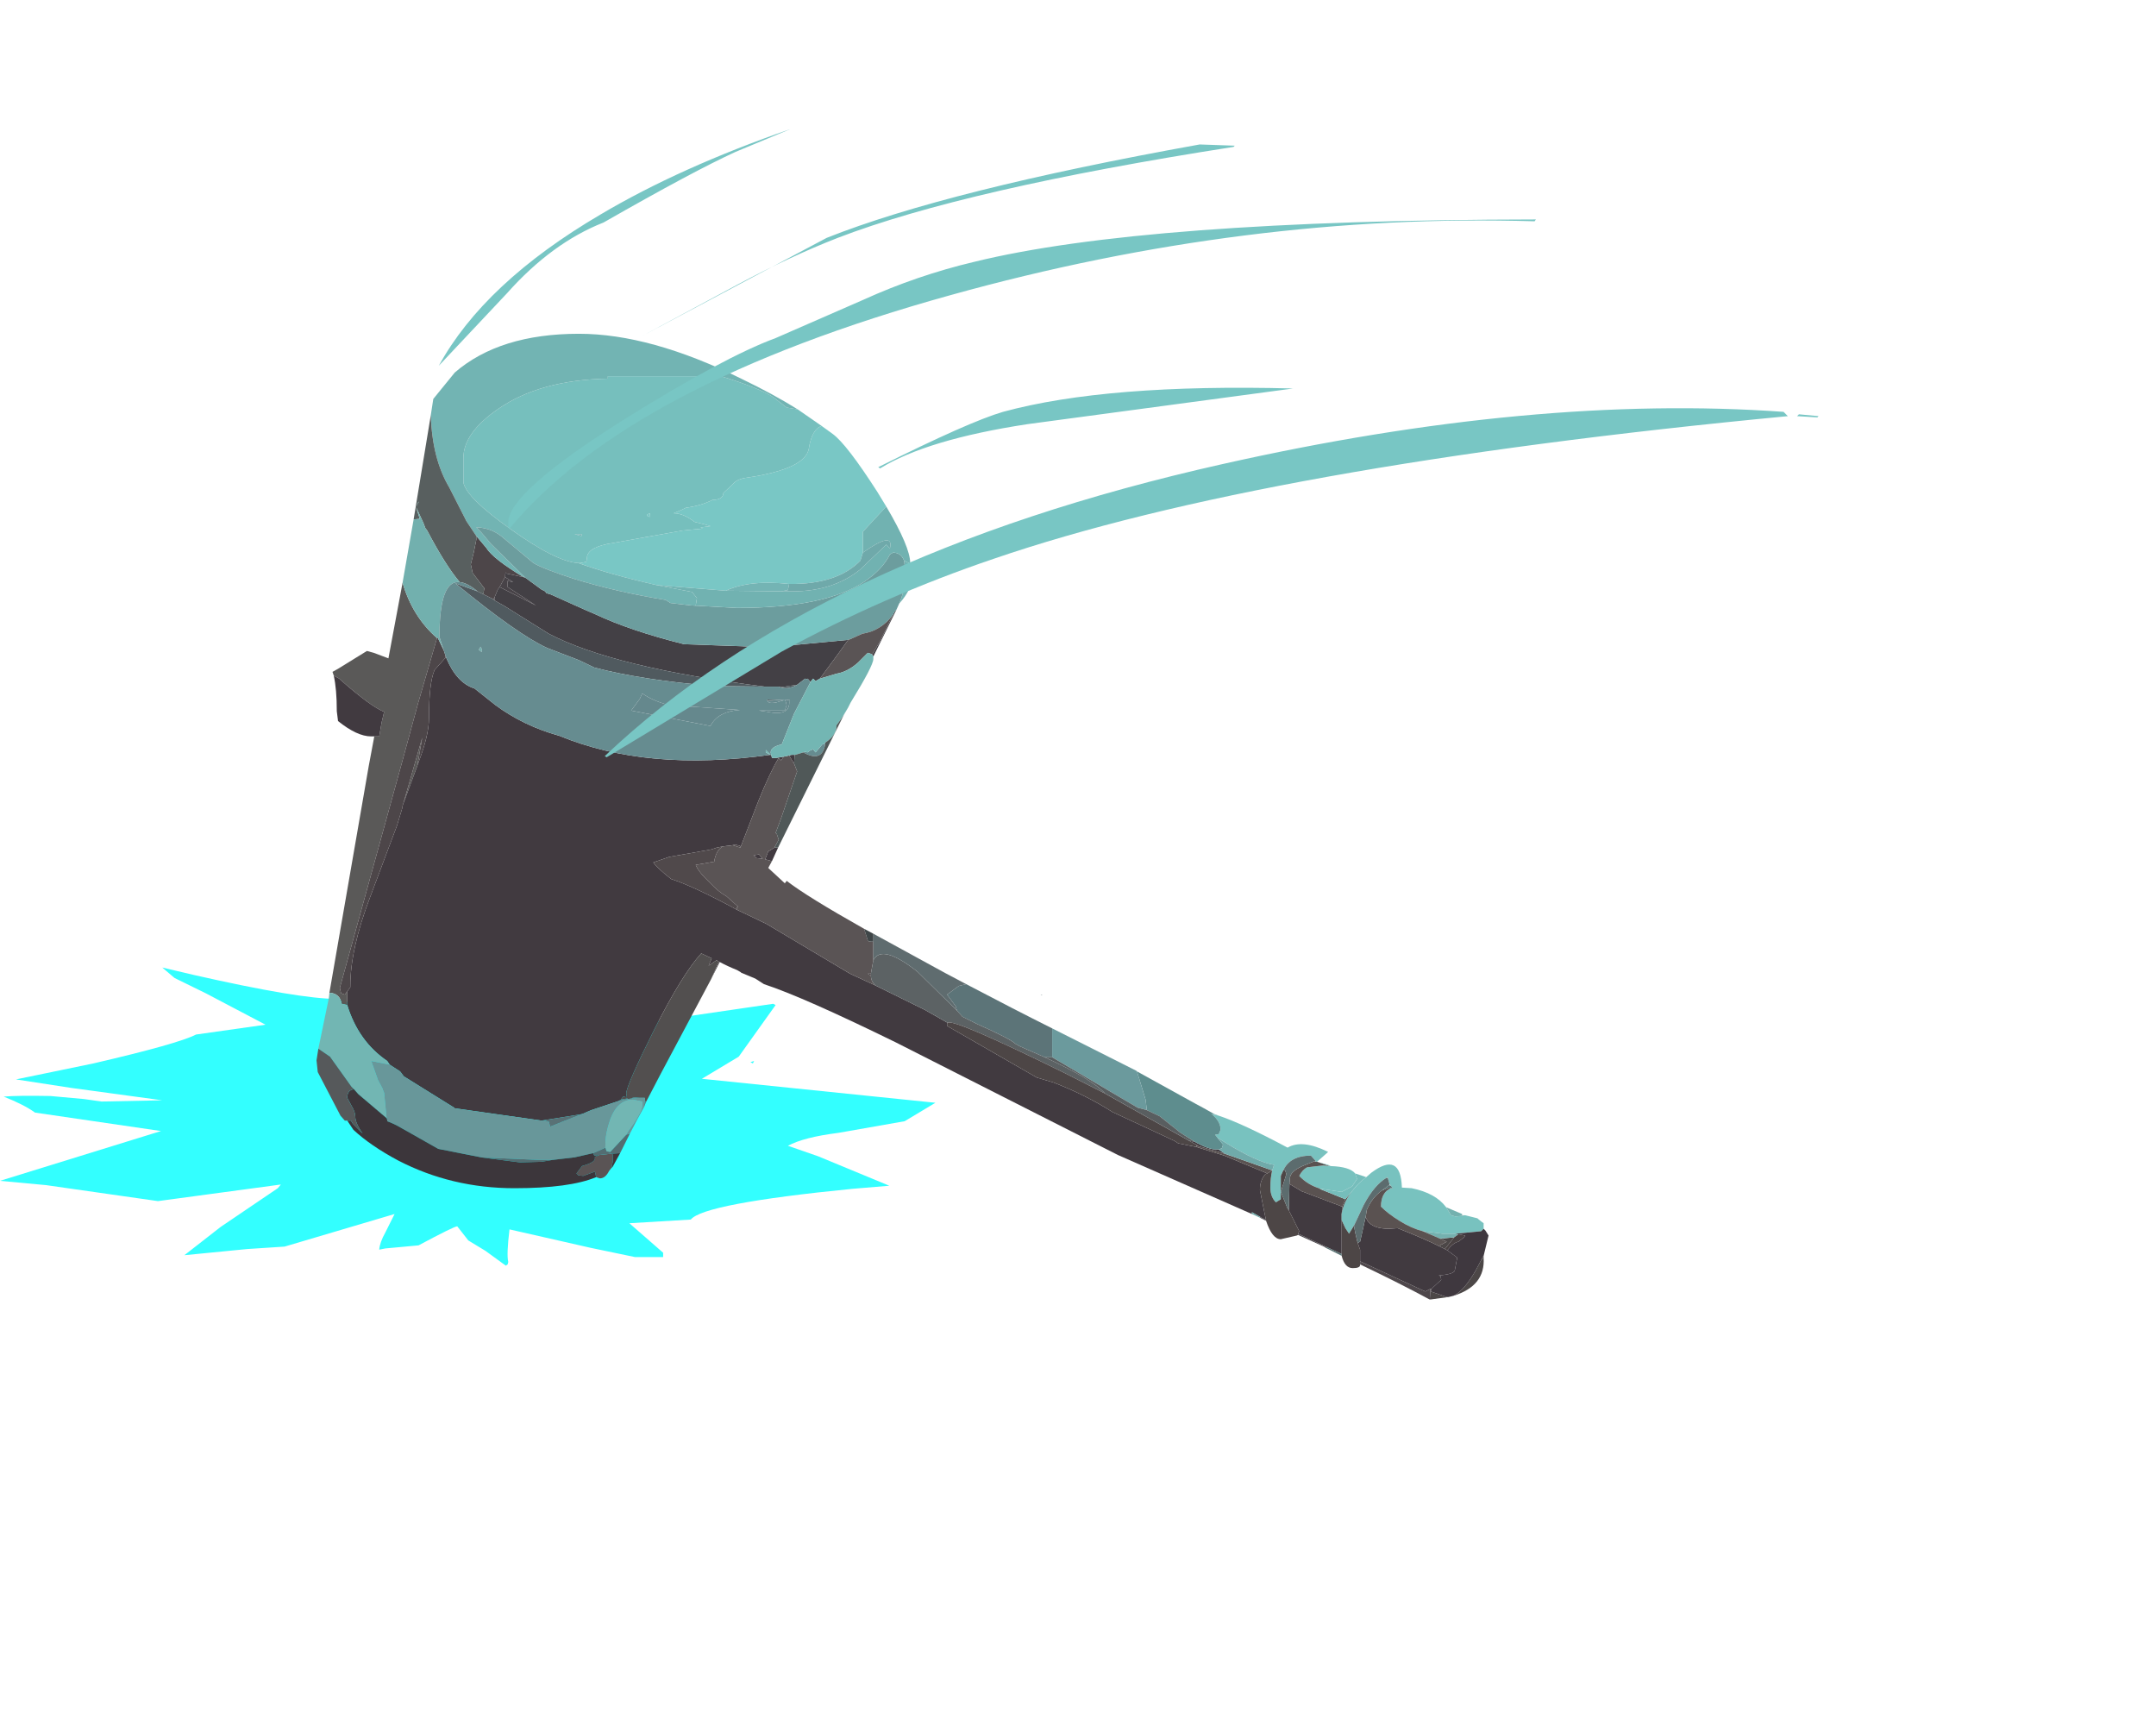 <?xml version="1.0" encoding="UTF-8" standalone="no"?>
<svg xmlns:xlink="http://www.w3.org/1999/xlink" height="139.35px" width="175.4px" xmlns="http://www.w3.org/2000/svg">
  <g transform="matrix(1, 0, 0, 1, 39.85, 83.75)">
    <use height="25.9" transform="matrix(1.0, 0.0, 0.0, 1.0, -39.85, -6.7)" width="76.1" xlink:href="#shape0"/>
    <use height="78.55" transform="matrix(1.0, 0.0, 0.0, 1.0, -14.1, -56.6)" width="95.35" xlink:href="#shape1"/>
    <use height="51.1" transform="matrix(1.0, 0.0, 0.0, 1.0, -4.15, -73.25)" width="112.25" xlink:href="#shape2"/>
  </g>
  <defs>
    <g id="shape0" transform="matrix(1, 0, 0, 1, 39.85, 6.7)">
      <path d="M21.4 2.75 L21.2 2.65 21.5 2.55 21.4 2.75 M8.0 -6.4 Q8.0 -5.1 5.75 -2.6 L2.5 0.85 2.5 1.0 14.15 -0.8 23.05 -2.1 23.25 -2.0 20.25 2.2 17.25 4.0 36.25 5.95 33.75 7.45 28.35 8.4 Q25.55 8.75 24.25 9.45 L26.7 10.3 32.5 12.7 29.5 12.95 Q17.4 14.15 16.35 15.45 L11.35 15.75 14.1 18.15 14.1 18.5 11.8 18.5 8.2 17.75 1.6 16.25 Q1.35 18.3 1.5 18.9 L1.45 19.1 1.3 19.2 -0.35 18.0 -1.75 17.15 -2.65 16.0 Q-2.9 16.0 -5.8 17.55 L-8.5 17.8 -9.0 17.9 Q-8.95 17.3 -8.5 16.5 L-7.75 15.0 -16.7 17.65 -19.75 17.85 -24.85 18.35 -21.9 16.05 -17.25 12.9 -17.0 12.6 -27.0 13.95 -36.1 12.65 -39.85 12.3 -26.75 8.25 -37.0 6.75 Q-37.9 6.1 -39.55 5.45 -38.45 5.35 -35.75 5.4 L-33.0 5.65 -31.6 5.85 -26.65 5.75 -34.0 4.75 -38.55 4.05 -32.25 2.75 Q-25.35 1.15 -23.9 0.4 L-18.25 -0.4 -23.1 -2.95 -25.65 -4.2 -26.65 -5.05 -24.1 -4.45 Q-15.5 -2.5 -12.5 -2.5 L-12.35 -2.5 -9.65 -1.65 Q-6.45 -1.65 1.5 -4.8 8.0 -7.4 8.0 -6.4" fill="#33ffff" fill-rule="evenodd" stroke="none"/>
    </g>
    <g id="shape1" transform="matrix(1, 0, 0, 1, 14.1, 56.6)">
      <path d="M-3.6 -30.4 L-3.55 -30.25 -3.65 -30.2 -3.6 -30.4 M-13.05 -3.0 L-9.85 -21.45 -9.4 -23.85 -9.0 -23.85 -8.8 -25.0 -8.6 -25.85 Q-9.65 -26.25 -12.15 -28.45 L-12.25 -28.55 -12.7 -28.8 -12.8 -29.1 -12.35 -29.35 -10.0 -30.8 -9.45 -30.65 -8.25 -30.2 -7.1 -36.35 Q-6.3 -33.6 -4.3 -31.85 L-4.5 -31.15 -5.85 -26.5 -7.1 -21.9 -12.2 -3.4 -12.1 -2.95 -11.8 -2.85 -11.6 -3.1 -11.6 -2.85 -11.6 -2.0 -12.05 -2.1 Q-12.2 -2.95 -13.05 -3.0 M-7.05 -18.35 L-5.5 -23.75 -5.9 -21.45 -7.05 -18.35" fill="#5a5958" fill-rule="evenodd" stroke="none"/>
      <path d="M-3.55 -30.25 Q-2.7 -28.2 -1.25 -27.75 L0.45 -26.4 Q2.75 -24.7 5.65 -23.9 12.8 -20.95 22.8 -22.35 L22.85 -22.35 22.9 -22.3 22.95 -22.1 23.05 -22.1 23.3 -22.1 23.9 -22.2 23.7 -21.9 23.5 -22.1 Q22.8 -20.95 21.85 -18.6 L20.4 -14.85 20.35 -14.95 19.95 -15.05 19.75 -15.0 18.95 -14.9 18.45 -14.8 18.0 -14.65 14.6 -14.05 13.3 -13.6 Q13.6 -13.15 14.75 -12.25 16.6 -11.65 20.1 -9.75 L22.5 -8.6 29.3 -4.55 31.35 -3.6 35.4 -1.6 37.25 -0.55 37.2 -0.5 37.2 -0.3 44.5 3.9 45.85 4.3 Q48.45 5.3 50.65 6.7 L55.7 9.05 56.0 9.25 57.5 9.55 59.75 10.25 63.25 11.7 63.1 11.75 Q62.65 12.25 62.65 13.05 L63.05 15.05 63.15 15.5 62.7 15.25 62.0 14.85 62.0 15.0 51.1 10.2 33.05 1.05 Q25.5 -2.65 22.3 -3.7 L21.6 -4.15 20.4 -4.65 20.45 -4.65 20.1 -4.85 Q19.35 -5.15 18.7 -5.5 L18.0 -4.1 18.55 -5.35 18.65 -5.5 18.45 -5.65 17.8 -5.2 18.05 -5.8 17.2 -6.2 Q15.65 -4.5 13.4 -0.05 11.1 4.55 11.1 5.2 L11.15 5.5 11.1 5.5 10.85 5.45 10.65 5.7 10.5 5.8 8.25 6.55 7.55 6.85 7.35 6.9 4.2 7.4 -2.85 6.4 -2.9 6.35 -7.0 3.8 -7.3 3.4 -8.15 2.85 -8.35 2.55 Q-10.7 0.95 -11.6 -2.0 L-11.6 -2.85 -11.6 -3.1 -11.35 -3.45 -11.35 -3.55 Q-11.35 -6.55 -9.75 -10.75 L-7.55 -16.6 -7.1 -18.1 -7.1 -18.2 -7.05 -18.35 -5.9 -21.45 -5.8 -21.75 Q-4.95 -23.95 -4.95 -25.35 -4.95 -28.2 -4.5 -29.25 L-3.65 -30.2 -3.55 -30.25 M24.35 -22.3 L24.55 -22.35 24.8 -22.35 24.75 -21.65 24.65 -21.8 24.35 -22.3 M23.15 -14.8 L23.45 -14.8 22.95 -13.7 22.4 -13.85 22.65 -14.5 22.75 -14.55 23.15 -14.8 M21.6 -14.2 L21.9 -14.25 22.2 -13.9 21.7 -13.95 21.45 -14.2 21.6 -14.2 M31.0 -4.55 L31.0 -4.4 30.75 -4.55 31.0 -4.55 M70.6 17.35 L70.8 17.25 71.25 15.25 71.4 15.55 Q71.85 16.2 73.15 16.2 L73.85 16.15 Q76.0 17.0 77.2 17.6 L77.7 17.85 77.9 17.95 78.7 18.55 78.5 19.6 Q78.4 19.9 77.2 20.0 L77.35 20.05 77.4 20.35 76.75 20.95 76.6 21.1 76.5 21.1 76.1 21.3 70.8 18.85 70.8 17.9 70.6 17.35 M59.3 9.75 L59.8 10.1 57.55 9.45 57.55 9.4 56.9 9.05 57.3 9.1 Q58.45 9.75 59.1 9.75 L59.3 9.75 M65.05 12.55 L66.05 13.15 69.35 14.4 69.35 14.45 69.3 15.0 69.3 15.4 69.3 15.5 69.3 16.4 69.3 17.95 69.3 18.25 68.0 17.65 65.75 16.6 65.85 16.4 65.0 14.7 65.05 12.55 M-9.4 -23.85 L-9.65 -23.85 Q-10.8 -23.85 -12.35 -25.1 L-12.45 -25.9 Q-12.45 -27.7 -12.7 -28.8 L-12.25 -28.55 -12.15 -28.45 Q-9.65 -26.25 -8.6 -25.85 L-8.8 -25.0 -9.0 -23.85 -9.4 -23.85" fill="#413a40" fill-rule="evenodd" stroke="none"/>
      <path d="M-1.1 -40.15 L-0.3 -39.2 Q0.25 -38.3 2.75 -36.8 L1.35 -37.1 Q1.25 -37.35 1.25 -36.85 L0.8 -36.0 0.65 -35.8 0.4 -35.2 0.3 -35.0 -0.5 -35.4 -0.5 -35.6 -0.45 -35.9 -1.4 -37.15 -1.55 -37.85 -1.3 -38.85 -1.1 -39.85 -1.1 -40.15 M-3.75 -30.85 L-3.6 -30.4 -3.65 -30.2 -4.5 -29.25 Q-4.95 -28.2 -4.95 -25.35 -4.95 -23.95 -5.8 -21.75 L-5.9 -21.45 -5.5 -23.75 -7.05 -18.35 -7.1 -18.2 -7.1 -18.1 -7.55 -16.6 -9.75 -10.75 Q-11.35 -6.55 -11.35 -3.55 L-11.35 -3.45 -11.6 -3.1 -11.8 -2.85 -12.1 -2.95 -12.2 -3.4 -7.1 -21.9 -5.85 -26.5 -4.5 -31.15 -4.3 -31.85 -4.25 -31.9 -3.75 -30.85" fill="#4d4649" fill-rule="evenodd" stroke="none"/>
      <path d="M13.6 -36.15 Q9.85 -37.0 7.2 -37.95 L7.35 -37.95 7.85 -38.05 7.9 -38.35 Q7.9 -39.15 9.55 -39.5 L15.7 -40.6 17.3 -40.75 17.15 -40.85 17.95 -40.95 17.45 -41.1 16.65 -41.3 Q15.75 -42.0 14.95 -42.0 L15.55 -42.25 15.95 -42.45 Q17.15 -42.6 18.15 -43.1 L18.35 -43.1 Q19.0 -43.2 19.0 -43.65 L19.75 -44.35 Q20.1 -44.8 20.95 -44.9 25.65 -45.6 25.95 -47.25 26.2 -48.85 27.0 -49.1 L27.9 -48.45 Q29.05 -47.6 31.55 -43.7 L32.25 -42.55 30.35 -40.5 30.35 -39.65 30.35 -38.8 30.15 -38.15 Q28.25 -36.2 24.35 -36.25 21.15 -36.6 19.2 -35.7 L13.6 -36.15 M13.0 -41.85 L13.0 -41.7 Q12.55 -41.85 13.05 -42.0 L13.0 -41.85" fill="#79c7c5" fill-opacity="0.996" fill-rule="evenodd" stroke="none"/>
      <path d="M7.2 -37.95 Q5.4 -38.05 1.7 -40.7 -1.9 -43.25 -2.15 -44.5 L-2.15 -44.65 -2.15 -46.5 Q-2.15 -48.55 0.7 -50.5 4.1 -52.85 9.6 -52.95 L9.6 -53.15 18.8 -53.15 Q21.9 -52.2 23.05 -51.45 L24.15 -50.6 25.05 -50.45 27.0 -49.1 Q26.2 -48.85 25.95 -47.25 25.65 -45.6 20.95 -44.9 20.1 -44.8 19.75 -44.35 L19.0 -43.65 Q19.0 -43.2 18.35 -43.1 L18.15 -43.1 Q17.15 -42.6 15.95 -42.45 L15.55 -42.25 14.95 -42.0 Q15.75 -42.0 16.65 -41.3 L17.45 -41.1 17.95 -40.95 17.15 -40.85 17.3 -40.75 15.7 -40.6 9.55 -39.5 Q7.9 -39.15 7.9 -38.35 L7.85 -38.05 7.35 -37.95 7.2 -37.95 M13.0 -41.85 L13.05 -42.0 Q12.55 -41.85 13.0 -41.7 L13.0 -41.85 M7.5 -40.3 L6.9 -40.3 7.45 -40.15 7.5 -40.3" fill="#76bfbd" fill-opacity="0.996" fill-rule="evenodd" stroke="none"/>
      <path d="M25.05 -50.45 L24.15 -50.6 23.05 -51.45 Q21.9 -52.2 18.8 -53.15 L9.6 -53.15 9.6 -52.95 Q4.1 -52.85 0.7 -50.5 -2.15 -48.55 -2.15 -46.5 L-2.15 -44.65 -2.15 -44.5 Q-1.9 -43.25 1.7 -40.7 5.4 -38.05 7.2 -37.95 9.85 -37.0 13.6 -36.15 L16.45 -35.6 16.85 -35.1 16.75 -34.5 16.45 -34.5 16.4 -34.5 14.7 -34.7 14.3 -34.95 Q10.3 -35.6 6.9 -36.65 4.4 -37.45 3.55 -37.95 L1.15 -39.95 Q0.2 -40.8 -1.0 -40.85 L-1.1 -40.85 -0.7 -40.45 0.1 -39.5 2.9 -36.75 2.75 -36.8 Q0.25 -38.3 -0.3 -39.2 L-1.1 -40.15 -1.9 -41.35 -3.3 -44.1 Q-4.7 -46.45 -4.8 -50.0 L-4.6 -51.3 -2.85 -53.45 Q0.8 -56.6 7.25 -56.6 13.05 -56.6 20.45 -52.95 23.05 -51.7 25.05 -50.45 M33.3 -34.65 Q33.75 -35.65 33.75 -36.8 L33.75 -37.75 33.7 -38.15 34.2 -37.9 34.4 -37.1 Q34.4 -35.85 33.3 -34.65" fill="#72b4b3" fill-rule="evenodd" stroke="none"/>
      <path d="M-4.8 -50.0 Q-4.7 -46.45 -3.3 -44.1 L-1.9 -41.35 -1.1 -40.15 -1.1 -39.85 -1.3 -38.85 -1.55 -37.85 -1.4 -37.15 -0.45 -35.9 -0.5 -35.6 -0.5 -35.4 -1.0 -35.65 Q-1.85 -36.35 -2.45 -36.4 -3.6 -37.75 -5.1 -40.6 L-5.25 -40.8 -5.4 -41.2 -6.0 -42.5 -5.7 -41.55 -6.2 -41.5 -4.8 -50.0 M-5.8 -42.9 L-5.8 -42.95 -6.0 -42.5 -5.8 -42.9" fill="#585f5f" fill-rule="evenodd" stroke="none"/>
      <path d="M-2.45 -36.4 Q-4.1 -36.6 -4.1 -31.95 L-3.75 -30.85 -4.25 -31.9 -4.3 -31.85 Q-6.3 -33.6 -7.1 -36.35 L-6.2 -41.5 -5.7 -41.55 -6.0 -42.5 -5.4 -41.2 -5.25 -40.8 -5.1 -40.6 Q-3.6 -37.75 -2.45 -36.4 M-5.8 -42.9 L-6.0 -42.5 -5.8 -42.95 -5.8 -42.9 M-0.75 -31.15 L-0.65 -30.95 -0.65 -30.7 -0.9 -30.9 -0.75 -31.15" fill="#72b0ae" fill-rule="evenodd" stroke="none"/>
      <path d="M23.7 -35.65 L19.2 -35.7 Q21.15 -36.6 24.35 -36.25 L24.25 -35.75 23.7 -35.65 M26.05 -32.45 L26.9 -32.45 23.3 -31.95 23.05 -31.95 24.1 -32.15 25.2 -32.15 26.05 -32.45 M7.5 -40.3 L7.45 -40.15 6.9 -40.3 7.5 -40.3" fill="#74b4b4" fill-rule="evenodd" stroke="none"/>
      <path d="M2.75 -36.8 L2.9 -36.75 4.2 -35.8 4.5 -35.65 4.6 -35.5 4.95 -35.4 7.85 -34.1 8.55 -33.8 Q11.4 -32.45 15.8 -31.35 L22.75 -31.1 29.15 -31.7 28.4 -30.65 26.85 -28.55 26.5 -28.35 26.3 -28.55 26.1 -28.3 26.05 -28.3 25.95 -28.45 25.85 -28.55 25.8 -28.5 25.65 -28.55 25.0 -28.05 23.65 -27.85 23.5 -27.9 22.35 -27.9 Q10.05 -29.45 4.8 -32.2 L1.2 -34.45 0.4 -34.9 0.4 -35.2 0.65 -35.8 0.8 -36.0 3.75 -34.5 1.45 -36.0 1.45 -36.5 1.9 -36.4 1.25 -36.8 1.25 -36.85 Q1.25 -37.35 1.35 -37.1 L2.75 -36.8 M31.1 -30.5 L31.75 -31.6 32.8 -33.75 32.9 -33.95 33.1 -34.2 31.2 -30.35 31.1 -30.5" fill="#434045" fill-rule="evenodd" stroke="none"/>
      <path d="M2.9 -36.75 L0.1 -39.5 -0.7 -40.45 -1.1 -40.85 -1.0 -40.85 Q0.2 -40.8 1.15 -39.95 L3.55 -37.95 Q4.4 -37.45 6.9 -36.65 10.3 -35.6 14.3 -34.95 L14.7 -34.7 16.4 -34.5 16.45 -34.5 20.1 -34.3 Q27.3 -34.3 30.5 -36.45 31.95 -37.45 32.55 -38.65 L32.8 -38.8 Q33.45 -38.8 33.7 -38.15 L33.75 -37.75 33.75 -36.8 Q33.75 -35.65 33.3 -34.65 L33.1 -34.2 32.9 -33.95 32.8 -33.75 Q31.85 -32.45 30.3 -32.2 L29.3 -31.75 29.15 -31.7 22.75 -31.1 15.8 -31.35 Q11.4 -32.45 8.55 -33.8 L7.85 -34.1 4.95 -35.4 4.6 -35.5 4.5 -35.65 4.2 -35.8 2.9 -36.75 M26.05 -32.45 L25.2 -32.15 24.1 -32.15 23.05 -31.95 23.3 -31.95 26.9 -32.45 26.05 -32.45" fill="#6c9d9e" fill-rule="evenodd" stroke="none"/>
      <path d="M23.65 -27.85 L25.0 -28.05 Q24.4 -27.7 23.8 -27.8 L23.65 -27.85 M22.6 -26.75 L22.55 -26.8 22.55 -26.85 23.8 -26.8 23.5 -26.8 22.6 -26.75 M24.15 -26.8 L24.4 -26.85 24.35 -26.8 24.15 -26.8 M0.4 -34.9 L1.2 -34.45 4.8 -32.2 Q10.05 -29.45 22.35 -27.9 L18.15 -27.95 Q12.3 -28.45 8.5 -29.45 L7.25 -30.05 4.65 -31.05 Q2.25 -32.15 -2.8 -36.3 L-1.0 -35.65 -0.5 -35.4 0.3 -35.0 0.4 -34.9" fill="#505a5f" fill-rule="evenodd" stroke="none"/>
      <path d="M22.35 -27.9 L23.5 -27.9 23.65 -27.85 23.8 -27.8 Q24.4 -27.7 25.0 -28.05 L25.65 -28.55 25.8 -28.5 25.85 -28.55 25.95 -28.45 26.05 -28.3 26.1 -28.3 24.75 -25.7 23.75 -23.2 Q22.85 -23.0 22.85 -22.55 L22.9 -22.3 22.85 -22.35 22.55 -22.65 22.45 -22.75 22.45 -22.55 22.8 -22.35 Q12.8 -20.95 5.65 -23.9 2.75 -24.7 0.45 -26.4 L-1.25 -27.75 Q-2.7 -28.2 -3.55 -30.25 L-3.6 -30.4 -3.75 -30.85 -4.1 -31.95 Q-4.1 -36.6 -2.45 -36.4 -1.85 -36.35 -1.0 -35.65 L-2.8 -36.3 Q2.25 -32.15 4.65 -31.05 L7.25 -30.05 8.5 -29.45 Q12.3 -28.45 18.15 -27.95 L22.35 -27.9 M23.8 -26.8 L22.55 -26.85 22.55 -26.8 22.6 -26.75 Q22.65 -26.5 23.25 -26.6 L23.95 -26.8 24.05 -26.75 24.15 -26.4 24.0 -25.95 23.7 -25.95 21.9 -25.95 22.6 -25.85 Q24.5 -25.45 24.35 -26.8 L24.4 -26.85 24.15 -26.8 24.05 -26.8 23.95 -26.8 23.8 -26.8 M28.6 -25.3 L29.15 -26.2 28.8 -25.6 28.6 -25.3 M25.5 -22.55 L25.65 -22.6 25.85 -22.55 26.05 -22.7 26.3 -22.8 26.5 -22.55 27.05 -23.2 27.2 -23.25 27.3 -23.35 Q27.1 -21.65 25.5 -22.55 M14.5 -26.4 Q13.15 -26.8 12.4 -27.35 L12.2 -26.9 11.5 -25.95 17.95 -24.7 18.0 -24.8 Q18.65 -25.9 20.35 -26.0 L14.5 -26.4 M-0.75 -31.15 L-0.9 -30.9 -0.65 -30.7 -0.65 -30.95 -0.75 -31.15" fill="#668c90" fill-opacity="0.996" fill-rule="evenodd" stroke="none"/>
      <path d="M1.25 -36.85 L1.25 -36.8 1.9 -36.4 1.45 -36.5 1.45 -36.0 3.75 -34.5 0.8 -36.0 1.25 -36.85 M0.4 -35.2 L0.4 -34.9 0.3 -35.0 0.4 -35.2" fill="#484348" fill-rule="evenodd" stroke="none"/>
      <path d="M22.6 -26.75 L23.5 -26.8 23.8 -26.8 23.95 -26.8 24.05 -26.8 24.15 -26.8 24.35 -26.8 Q24.5 -25.45 22.6 -25.85 L21.9 -25.95 23.7 -25.95 24.0 -25.95 24.15 -26.4 24.05 -26.75 23.95 -26.8 23.25 -26.6 Q22.65 -26.5 22.6 -26.75 M14.5 -26.4 L20.35 -26.0 Q18.65 -25.9 18.0 -24.8 L17.95 -24.7 11.5 -25.95 12.2 -26.9 12.4 -27.35 Q13.15 -26.8 14.5 -26.4" fill="#65888d" fill-rule="evenodd" stroke="none"/>
      <path d="M16.45 -34.5 L16.75 -34.5 16.85 -35.1 16.45 -35.6 13.6 -36.15 19.2 -35.7 23.7 -35.65 24.65 -35.65 Q27.9 -35.65 30.1 -37.4 L32.25 -39.45 32.55 -39.15 Q32.9 -40.6 30.35 -38.8 L30.35 -39.65 30.35 -40.5 32.25 -42.55 Q34.2 -39.25 34.2 -37.95 L34.2 -37.9 33.7 -38.15 Q33.45 -38.8 32.8 -38.8 L32.55 -38.65 Q31.95 -37.45 30.5 -36.45 27.3 -34.3 20.1 -34.3 L16.45 -34.5" fill="#71b2b1" fill-rule="evenodd" stroke="none"/>
      <path d="M30.35 -38.8 Q32.9 -40.6 32.55 -39.15 L32.25 -39.45 30.1 -37.4 Q27.9 -35.65 24.65 -35.65 L23.7 -35.65 24.25 -35.75 24.35 -36.25 Q28.25 -36.2 30.15 -38.15 L30.35 -38.8" fill="#6fa9aa" fill-rule="evenodd" stroke="none"/>
      <path d="M29.15 -31.7 L29.3 -31.75 30.3 -32.2 Q31.85 -32.45 32.8 -33.75 L31.75 -31.6 31.1 -30.5 31.05 -30.55 30.75 -30.65 29.95 -29.85 Q29.1 -29.1 28.2 -28.95 L26.85 -28.55 28.4 -30.65 29.15 -31.7 M23.9 -22.2 L24.35 -22.3 24.65 -21.8 24.75 -21.65 25.0 -21.0 23.7 -17.2 23.25 -16.0 23.35 -15.9 23.5 -15.45 23.15 -14.8 22.75 -14.55 22.65 -14.5 22.4 -13.85 22.95 -13.7 22.65 -13.15 24.0 -11.9 24.15 -12.1 Q25.75 -10.85 30.45 -8.2 L30.75 -7.25 Q30.75 -7.15 31.2 -7.15 L31.2 -5.65 31.0 -4.55 30.75 -4.55 31.0 -4.4 Q31.0 -3.95 31.35 -3.6 L29.3 -4.55 22.5 -8.6 20.1 -9.75 20.1 -9.95 20.2 -10.0 19.25 -10.85 Q18.6 -11.2 17.9 -11.95 16.95 -12.85 16.75 -13.4 L18.2 -13.65 18.25 -13.65 Q18.4 -14.6 18.95 -14.9 L19.75 -15.0 20.4 -14.8 20.4 -14.85 21.85 -18.6 Q22.8 -20.95 23.5 -22.1 L23.7 -21.9 23.9 -22.2 M21.6 -14.2 L21.45 -14.2 21.7 -13.95 22.2 -13.9 21.9 -14.25 21.6 -14.2 M9.9 11.25 L9.7 11.5 Q9.4 12.1 8.95 12.1 L8.65 12.0 8.55 11.55 7.6 11.9 7.2 11.85 7.05 11.7 7.5 11.1 Q8.55 10.8 8.55 10.5 L8.55 10.35 8.9 10.2 9.85 10.1 10.0 10.15 10.0 10.75 9.9 11.25" fill="#5a5455" fill-rule="evenodd" stroke="none"/>
      <path d="M26.85 -28.55 L28.2 -28.95 Q29.1 -29.1 29.95 -29.85 L30.75 -30.65 31.05 -30.55 31.1 -30.5 31.2 -30.35 31.2 -30.15 Q31.2 -29.6 29.35 -26.6 L29.15 -26.2 28.6 -25.3 28.2 -24.75 28.2 -24.7 Q28.2 -23.95 27.3 -23.35 L27.2 -23.25 27.05 -23.2 26.5 -22.55 26.3 -22.8 26.05 -22.7 25.85 -22.55 25.65 -22.6 25.5 -22.55 24.85 -22.35 24.8 -22.35 24.55 -22.35 24.35 -22.3 23.9 -22.2 23.3 -22.1 23.05 -22.1 22.95 -22.1 22.9 -22.3 22.85 -22.55 Q22.85 -23.0 23.75 -23.2 L24.75 -25.7 26.1 -28.3 26.3 -28.55 26.5 -28.35 26.85 -28.55 M22.8 -22.35 L22.45 -22.55 22.45 -22.75 22.55 -22.65 22.85 -22.35 22.8 -22.35 M9.4 9.6 L9.4 9.4 Q9.4 8.45 9.8 7.3 10.4 5.7 11.65 5.7 L12.4 5.85 12.4 6.2 Q12.4 6.7 11.2 8.35 L11.1 8.55 9.8 9.95 9.5 9.9 9.4 9.6 M-13.95 1.55 L-13.1 -2.55 -13.05 -3.0 Q-12.2 -2.95 -12.05 -2.1 L-11.6 -2.0 Q-10.7 0.95 -8.35 2.55 L-8.15 2.85 -9.65 2.55 -9.1 4.1 -8.7 4.85 -8.7 4.9 -8.6 5.15 -8.4 7.2 -10.7 5.25 -11.05 4.85 -11.15 4.75 -11.25 4.65 -13.0 2.2 -13.95 1.55" fill="#73b6b3" fill-opacity="0.996" fill-rule="evenodd" stroke="none"/>
      <path d="M28.6 -25.3 L28.8 -25.6 23.45 -14.8 23.15 -14.8 23.5 -15.45 23.35 -15.9 23.25 -16.0 23.7 -17.2 25.0 -21.0 24.75 -21.65 24.8 -22.35 24.85 -22.35 25.5 -22.55 Q27.1 -21.65 27.3 -23.35 28.2 -23.95 28.2 -24.7 L28.2 -24.75 28.6 -25.3" fill="#505858" fill-rule="evenodd" stroke="none"/>
      <path d="M79.1 15.1 L79.25 15.1 79.1 15.15 79.1 15.1 M80.85 18.4 L80.85 18.5 80.8 18.45 80.85 18.4 M80.85 18.55 Q81.0 20.85 78.4 21.65 79.25 21.25 80.2 19.6 L80.65 18.75 80.85 18.55 M78.0 21.75 L76.55 21.95 76.5 21.1 76.6 21.1 76.55 21.3 77.85 21.75 78.0 21.75 M77.7 17.85 L77.2 17.6 77.85 17.25 77.3 17.0 78.45 16.9 77.7 17.85" fill="#4c4747" fill-rule="evenodd" stroke="none"/>
      <path d="M59.3 7.0 Q61.25 7.65 64.9 9.6 66.1 8.9 68.2 9.95 L67.3 10.75 67.2 10.75 67.2 10.7 66.8 10.25 Q65.1 10.25 64.55 11.45 L64.35 11.9 64.35 13.2 64.35 13.8 63.95 14.05 Q63.5 13.6 63.5 12.85 63.5 12.05 63.65 11.45 L63.8 11.0 Q62.45 10.8 59.85 9.2 L59.2 8.8 59.0 8.55 59.3 8.5 59.45 8.15 Q59.45 7.45 58.7 6.85 L58.85 6.9 59.3 7.0 M68.4 11.1 Q69.95 11.15 70.4 11.7 L70.55 12.15 70.15 12.75 69.3 13.2 67.6 12.95 Q66.55 12.65 65.85 11.9 66.1 11.4 66.5 11.2 L67.8 11.05 68.35 11.1 68.4 11.1 M71.3 12.0 L71.7 11.65 Q74.1 9.85 74.2 12.85 L75.0 12.9 Q76.95 13.3 77.8 14.45 L78.2 15.1 78.55 15.2 79.1 15.15 79.25 15.1 79.35 15.1 80.35 15.35 80.4 15.4 80.65 15.6 80.85 15.75 80.85 16.2 80.65 16.4 78.55 16.6 77.5 16.6 75.9 16.4 Q74.95 16.15 74.0 15.55 73.1 15.0 72.5 14.4 72.5 13.25 73.3 12.9 L73.45 12.9 73.3 12.7 73.2 12.6 73.05 12.05 73.0 12.0 72.95 12.05 Q71.95 12.65 71.1 14.25 L70.3 15.95 69.9 16.6 69.6 16.15 69.3 15.5 69.3 15.4 69.3 15.0 Q69.45 13.95 70.3 12.95 70.7 12.45 71.3 12.0" fill="#77c1be" fill-opacity="0.992" fill-rule="evenodd" stroke="none"/>
      <path d="M77.8 14.45 L79.1 15.0 79.1 15.1 79.1 15.15 78.55 15.2 78.2 15.1 77.8 14.45 M78.45 16.9 L77.3 17.0 75.9 16.4 77.5 16.6 78.55 16.6 78.8 16.65 78.45 16.9" fill="#71afad" fill-opacity="0.98" fill-rule="evenodd" stroke="none"/>
      <path d="M80.85 18.5 L80.85 18.55 80.65 18.75 80.8 18.45 80.85 18.5 M77.9 17.95 L77.7 17.85 78.45 16.9 78.8 16.65 79.35 16.75 79.25 16.9 78.8 17.25 Q78.35 17.35 77.9 17.95" fill="#494142" fill-rule="evenodd" stroke="none"/>
      <path d="M80.85 16.2 L81.0 16.35 81.25 16.75 80.85 18.4 80.8 18.45 80.65 18.75 80.2 19.6 Q79.25 21.25 78.4 21.65 L78.0 21.75 77.85 21.75 76.55 21.3 76.6 21.1 76.75 20.95 77.4 20.35 77.35 20.05 77.2 20.0 Q78.4 19.9 78.5 19.6 L78.7 18.55 77.9 17.95 Q78.35 17.35 78.8 17.25 L79.25 16.9 79.35 16.75 78.8 16.65 78.55 16.6 80.65 16.4 80.85 16.2" fill="#3f383f" fill-rule="evenodd" stroke="none"/>
      <path d="M63.25 11.7 L59.75 10.25 57.5 9.55 57.5 9.4 57.55 9.4 57.55 9.45 59.8 10.1 63.65 11.45 63.25 11.7 M71.25 15.25 L71.35 14.65 Q71.75 13.7 72.55 13.1 L73.15 12.85 73.3 12.9 Q72.5 13.25 72.5 14.4 73.1 15.0 74.0 15.55 74.95 16.15 75.9 16.4 L77.3 17.0 77.85 17.25 77.2 17.6 Q76.0 17.0 73.85 16.15 L73.15 16.2 Q71.85 16.2 71.4 15.55 L71.25 15.25 M67.2 10.75 L67.3 10.75 68.35 11.1 67.8 11.05 66.5 11.2 Q66.1 11.4 65.85 11.9 66.55 12.65 67.6 12.95 L67.5 12.95 69.6 13.8 69.35 14.4 66.05 13.15 65.05 12.55 65.1 12.0 Q65.2 11.45 66.35 11.0 L67.1 10.7 67.2 10.75" fill="#5a5251" fill-rule="evenodd" stroke="none"/>
      <path d="M76.55 21.95 L76.45 21.95 Q74.05 20.65 70.8 19.1 L70.8 18.85 76.1 21.3 76.5 21.1 76.55 21.95" fill="#4b4448" fill-opacity="0.984" fill-rule="evenodd" stroke="none"/>
      <path d="M52.65 3.4 L57.45 6.05 58.1 6.4 58.9 6.85 58.85 6.9 58.7 6.85 Q59.45 7.45 59.45 8.15 L59.3 8.5 59.0 8.55 59.2 8.8 59.65 9.35 59.55 9.65 59.3 9.75 59.1 9.75 Q58.45 9.75 57.3 9.1 L56.2 8.4 54.5 7.05 53.45 6.55 53.35 5.7 52.65 3.4" fill="#5e8d8e" fill-rule="evenodd" stroke="none"/>
      <path d="M62.0 15.0 L62.0 14.85 62.7 15.25 62.65 15.3 62.0 15.0 M58.9 6.85 L59.3 7.0 58.85 6.9 58.9 6.85 M59.2 8.8 L59.85 9.2 Q62.45 10.8 63.8 11.0 L63.65 11.45 59.8 10.1 59.3 9.75 59.55 9.65 59.65 9.35 59.2 8.8" fill="#70aaaa" fill-opacity="0.996" fill-rule="evenodd" stroke="none"/>
      <path d="M38.75 -3.7 Q42.65 -1.65 45.75 -0.1 L45.75 1.4 45.75 2.25 45.15 2.25 43.1 1.35 42.75 1.15 Q42.35 0.75 39.65 -0.45 L38.45 -1.05 38.0 -1.55 37.9 -1.9 37.2 -2.85 38.15 -3.55 38.75 -3.7 M44.95 -2.8 L44.8 -2.85 44.9 -2.85 44.95 -2.8" fill="#5c7478" fill-rule="evenodd" stroke="none"/>
      <path d="M37.25 -0.55 L35.4 -1.6 31.35 -3.6 Q31.0 -3.95 31.0 -4.4 L31.0 -4.55 31.2 -5.65 Q31.9 -7.0 34.8 -4.7 L38.0 -1.55 38.45 -1.05 39.65 -0.45 Q42.35 0.75 42.75 1.15 L43.1 1.35 45.15 2.25 Q49.05 4.05 50.05 5.2 L46.7 3.5 Q37.65 -0.95 37.25 -0.55" fill="#5c6264" fill-rule="evenodd" stroke="none"/>
      <path d="M31.2 -7.8 L37.05 -4.6 38.75 -3.7 38.15 -3.55 37.2 -2.85 37.9 -1.9 38.0 -1.55 34.8 -4.7 Q31.9 -7.0 31.2 -5.65 L31.2 -7.15 31.2 -7.8" fill="#5f6c6f" fill-opacity="0.996" fill-rule="evenodd" stroke="none"/>
      <path d="M63.15 15.5 L63.05 15.05 62.65 13.05 Q62.65 12.25 63.1 11.75 L63.25 11.7 63.65 11.45 Q63.5 12.05 63.5 12.85 63.5 13.6 63.95 14.05 L64.35 13.8 64.35 13.2 64.35 11.9 64.55 11.45 64.7 11.45 64.8 11.75 64.35 13.2 64.9 14.55 65.0 14.7 65.85 16.4 65.75 16.6 65.75 16.7 65.65 16.75 64.35 17.05 Q63.65 17.05 63.15 15.55 L63.15 15.5 M57.5 9.55 L56.0 9.25 55.7 9.05 50.65 6.7 Q48.45 5.3 45.85 4.3 L44.5 3.9 37.2 -0.3 37.2 -0.5 37.25 -0.55 Q37.65 -0.95 46.7 3.5 L50.05 5.2 56.9 9.05 57.55 9.4 57.5 9.4 57.5 9.55 M70.8 19.1 L70.8 19.15 Q70.8 19.4 70.2 19.4 69.55 19.4 69.3 18.4 L69.3 18.25 69.3 17.95 69.3 16.4 69.3 15.5 69.6 16.15 69.9 16.6 70.3 15.95 70.4 16.5 70.6 17.35 70.8 17.9 70.8 18.85 70.8 19.1 M69.35 14.4 L69.6 13.8 70.3 12.95 Q69.45 13.95 69.3 15.0 L69.35 14.45 69.35 14.4" fill="#4d4646" fill-rule="evenodd" stroke="none"/>
      <path d="M45.75 -0.1 L52.6 3.35 52.65 3.4 53.35 5.7 53.45 6.55 52.7 6.35 45.75 2.25 45.75 1.4 45.75 -0.1" fill="#6b9a9d" fill-rule="evenodd" stroke="none"/>
      <path d="M53.45 6.55 L54.5 7.05 56.2 8.4 57.3 9.1 56.9 9.05 50.05 5.2 Q49.05 4.05 45.15 2.25 L45.75 2.25 52.7 6.35 53.45 6.55" fill="#595e60" fill-rule="evenodd" stroke="none"/>
      <path d="M67.3 10.75 L68.2 11.0 68.4 11.1 68.35 11.1 67.3 10.75 M70.4 11.7 L71.3 12.0 Q70.7 12.45 70.3 12.95 L69.6 13.8 67.5 12.95 67.6 12.95 69.3 13.2 70.15 12.75 70.55 12.15 70.4 11.7 M67.2 10.7 L67.2 10.75 67.1 10.7 67.2 10.7" fill="#76bdbb" fill-opacity="0.996" fill-rule="evenodd" stroke="none"/>
      <path d="M72.95 12.05 L73.05 12.05 73.2 12.6 73.15 12.65 72.55 13.1 Q71.75 13.7 71.35 14.65 L71.25 15.25 70.8 17.25 70.6 17.35 70.4 16.5 70.3 15.95 71.1 14.25 Q71.95 12.65 72.95 12.05 M64.55 11.45 Q65.1 10.25 66.8 10.25 L67.2 10.7 67.1 10.7 66.35 11.0 Q65.2 11.45 65.1 12.0 L65.05 12.55 65.0 14.7 64.9 14.55 64.35 13.2 64.8 11.75 64.7 11.45 64.55 11.45" fill="#5c6c6e" fill-rule="evenodd" stroke="none"/>
      <path d="M69.3 18.4 L68.1 17.8 68.0 17.65 69.3 18.25 69.3 18.4 M72.55 13.1 L73.15 12.65 73.3 12.7 73.45 12.9 73.3 12.9 73.15 12.85 72.55 13.1" fill="#5a7374" fill-rule="evenodd" stroke="none"/>
      <path d="M62.7 15.25 L63.15 15.5 63.15 15.55 62.65 15.3 62.7 15.25 M67.85 17.65 L65.75 16.7 65.75 16.6 68.0 17.65 67.85 17.65" fill="#4a464b" fill-opacity="0.992" fill-rule="evenodd" stroke="none"/>
      <path d="M68.1 17.8 L67.85 17.65 68.0 17.65 68.1 17.8" fill="#2d3134" fill-rule="evenodd" stroke="none"/>
      <path d="M30.45 -8.2 L31.2 -7.8 31.2 -7.15 Q30.75 -7.15 30.75 -7.25 L30.45 -8.2" fill="#3f4648" fill-rule="evenodd" stroke="none"/>
      <path d="M20.1 -9.75 Q16.6 -11.65 14.75 -12.25 13.6 -13.15 13.3 -13.6 L14.6 -14.05 18.0 -14.65 18.45 -14.8 18.95 -14.9 Q18.4 -14.6 18.25 -13.65 L18.2 -13.65 16.75 -13.4 Q16.95 -12.85 17.9 -11.95 18.6 -11.2 19.25 -10.85 L20.2 -10.0 20.1 -9.95 20.1 -9.75 M19.75 -15.0 L19.95 -15.05 20.35 -14.95 20.4 -14.85 20.4 -14.8 19.75 -15.0" fill="#50494b" fill-rule="evenodd" stroke="none"/>
      <path d="M10.65 5.7 L10.85 5.45 11.1 5.5 11.15 5.5 11.1 5.2 Q11.1 4.55 13.4 -0.05 15.65 -4.5 17.2 -6.2 L18.05 -5.8 17.8 -5.2 18.45 -5.65 18.65 -5.5 18.55 -5.35 18.0 -4.1 13.9 3.6 12.7 5.9 12.6 5.75 12.6 5.55 12.15 5.55 11.65 5.5 11.6 5.6 11.2 5.65 11.2 5.6 10.65 5.7" fill="#524f4f" fill-rule="evenodd" stroke="none"/>
      <path d="M10.5 5.8 L11.2 5.65 11.6 5.6 12.15 5.55 12.6 5.55 12.6 5.75 12.6 5.8 12.55 6.3 12.0 7.3 11.4 8.45 11.1 8.55 11.2 8.35 Q12.4 6.7 12.4 6.2 L12.4 5.85 11.65 5.7 Q10.4 5.7 9.8 7.3 9.4 8.45 9.4 9.4 L9.4 9.6 Q8.9 9.85 8.4 10.05 L6.85 10.4 6.8 10.4 5.1 10.6 4.05 10.6 -0.65 10.4 -4.2 9.7 -7.2 8.0 Q-7.8 7.65 -8.35 7.45 L-8.35 7.35 -8.4 7.2 -8.6 5.15 -8.7 4.9 -8.7 4.85 -9.1 4.1 -9.65 2.55 -8.15 2.85 -7.3 3.4 -7.0 3.8 -2.9 6.35 -2.85 6.4 4.2 7.4 4.45 7.4 4.8 7.5 4.9 7.85 4.9 7.9 Q5.85 7.5 7.55 6.85 L8.25 6.55 10.5 5.8" fill="#69979a" fill-opacity="0.996" fill-rule="evenodd" stroke="none"/>
      <path d="M10.65 5.7 L11.2 5.6 11.2 5.65 10.5 5.8 10.65 5.7 M11.6 5.6 L11.65 5.5 12.15 5.55 11.6 5.6 M12.6 5.75 L12.7 5.9 12.55 6.3 12.6 5.8 12.6 5.75 M7.55 6.85 Q5.85 7.5 4.9 7.9 L4.9 7.85 4.8 7.5 4.45 7.4 4.2 7.4 7.35 6.9 7.55 6.85" fill="#5a7176" fill-opacity="0.996" fill-rule="evenodd" stroke="none"/>
      <path d="M11.1 8.55 L11.4 8.45 10.6 10.05 9.85 10.1 8.9 10.2 8.5 10.25 8.4 10.05 Q8.9 9.85 9.4 9.6 L9.5 9.9 9.8 9.95 11.1 8.55 M5.1 10.6 L4.2 10.75 2.45 10.8 -0.65 10.4 4.05 10.6 5.1 10.6" fill="#54696e" fill-opacity="0.965" fill-rule="evenodd" stroke="none"/>
      <path d="M10.6 10.05 L10.0 11.15 9.9 11.25 10.0 10.75 10.0 10.15 9.85 10.1 10.6 10.05 M8.65 12.0 Q6.5 12.9 2.0 12.9 -3.1 12.9 -7.45 10.65 -9.7 9.45 -11.1 8.15 L-11.6 7.4 -11.3 7.4 -11.15 7.65 -10.35 8.45 Q-10.95 7.6 -10.95 7.05 -10.95 6.7 -11.25 6.2 L-11.6 5.55 Q-11.6 4.9 -11.05 4.85 L-10.7 5.25 -8.4 7.2 -8.35 7.35 -8.35 7.45 Q-7.8 7.65 -7.2 8.0 L-4.2 9.7 -0.65 10.4 2.45 10.8 4.2 10.75 5.1 10.6 6.8 10.4 6.85 10.4 8.4 10.05 8.5 10.25 8.9 10.2 8.55 10.35 8.55 10.5 Q8.55 10.8 7.5 11.1 L7.05 11.7 7.2 11.85 7.6 11.9 8.55 11.55 8.65 12.0" fill="#3c363b" fill-rule="evenodd" stroke="none"/>
      <path d="M-11.6 7.4 L-11.8 7.4 -12.15 7.0 -14.0 3.45 -14.1 2.5 -13.95 1.55 -13.0 2.2 -11.25 4.65 -11.15 4.75 -11.05 4.85 Q-11.6 4.9 -11.6 5.55 L-11.25 6.2 Q-10.95 6.7 -10.95 7.05 -10.95 7.6 -10.35 8.45 L-11.15 7.65 -11.3 7.4 -11.6 7.4" fill="#56595b" fill-rule="evenodd" stroke="none"/>
    </g>
    <g id="shape2" transform="matrix(1, 0, 0, 1, 4.15, 73.25)">
      <path d="M60.5 -71.8 Q38.7 -68.4 28.3 -64.4 24.45 -62.9 20.15 -60.6 L12.35 -56.4 27.4 -64.4 Q37.2 -68.3 57.75 -72.0 L60.6 -71.9 60.5 -71.8 M65.35 -52.15 L43.75 -49.25 Q35.55 -48.0 31.75 -45.65 L31.6 -45.75 Q39.0 -49.45 41.75 -50.25 50.2 -52.55 65.35 -52.15 M1.4 -59.9 L-4.15 -54.0 Q-0.45 -60.75 9.0 -66.3 15.5 -70.15 24.45 -73.25 L20.0 -71.4 Q16.6 -69.85 9.25 -65.65 5.05 -64.0 1.4 -59.9 M39.4 -62.45 Q53.25 -65.85 85.1 -65.9 L85.0 -65.75 Q61.6 -66.45 37.5 -59.75 11.35 -52.5 1.6 -40.75 L1.5 -40.85 1.5 -41.25 Q1.5 -43.7 10.95 -49.65 19.05 -54.7 23.25 -56.25 L30.35 -59.35 Q34.75 -61.35 39.4 -62.45 M9.5 -22.15 L9.35 -22.25 Q26.6 -38.6 59.6 -46.0 84.95 -51.7 105.25 -50.25 L105.6 -49.9 Q63.05 -45.85 41.0 -38.3 32.0 -35.25 23.75 -30.75 L9.5 -22.15 M108.1 -49.9 L108.0 -49.8 106.35 -49.9 106.5 -50.05 108.1 -49.9" fill="#78c6c4" fill-rule="evenodd" stroke="none"/>
    </g>
  </defs>
</svg>
